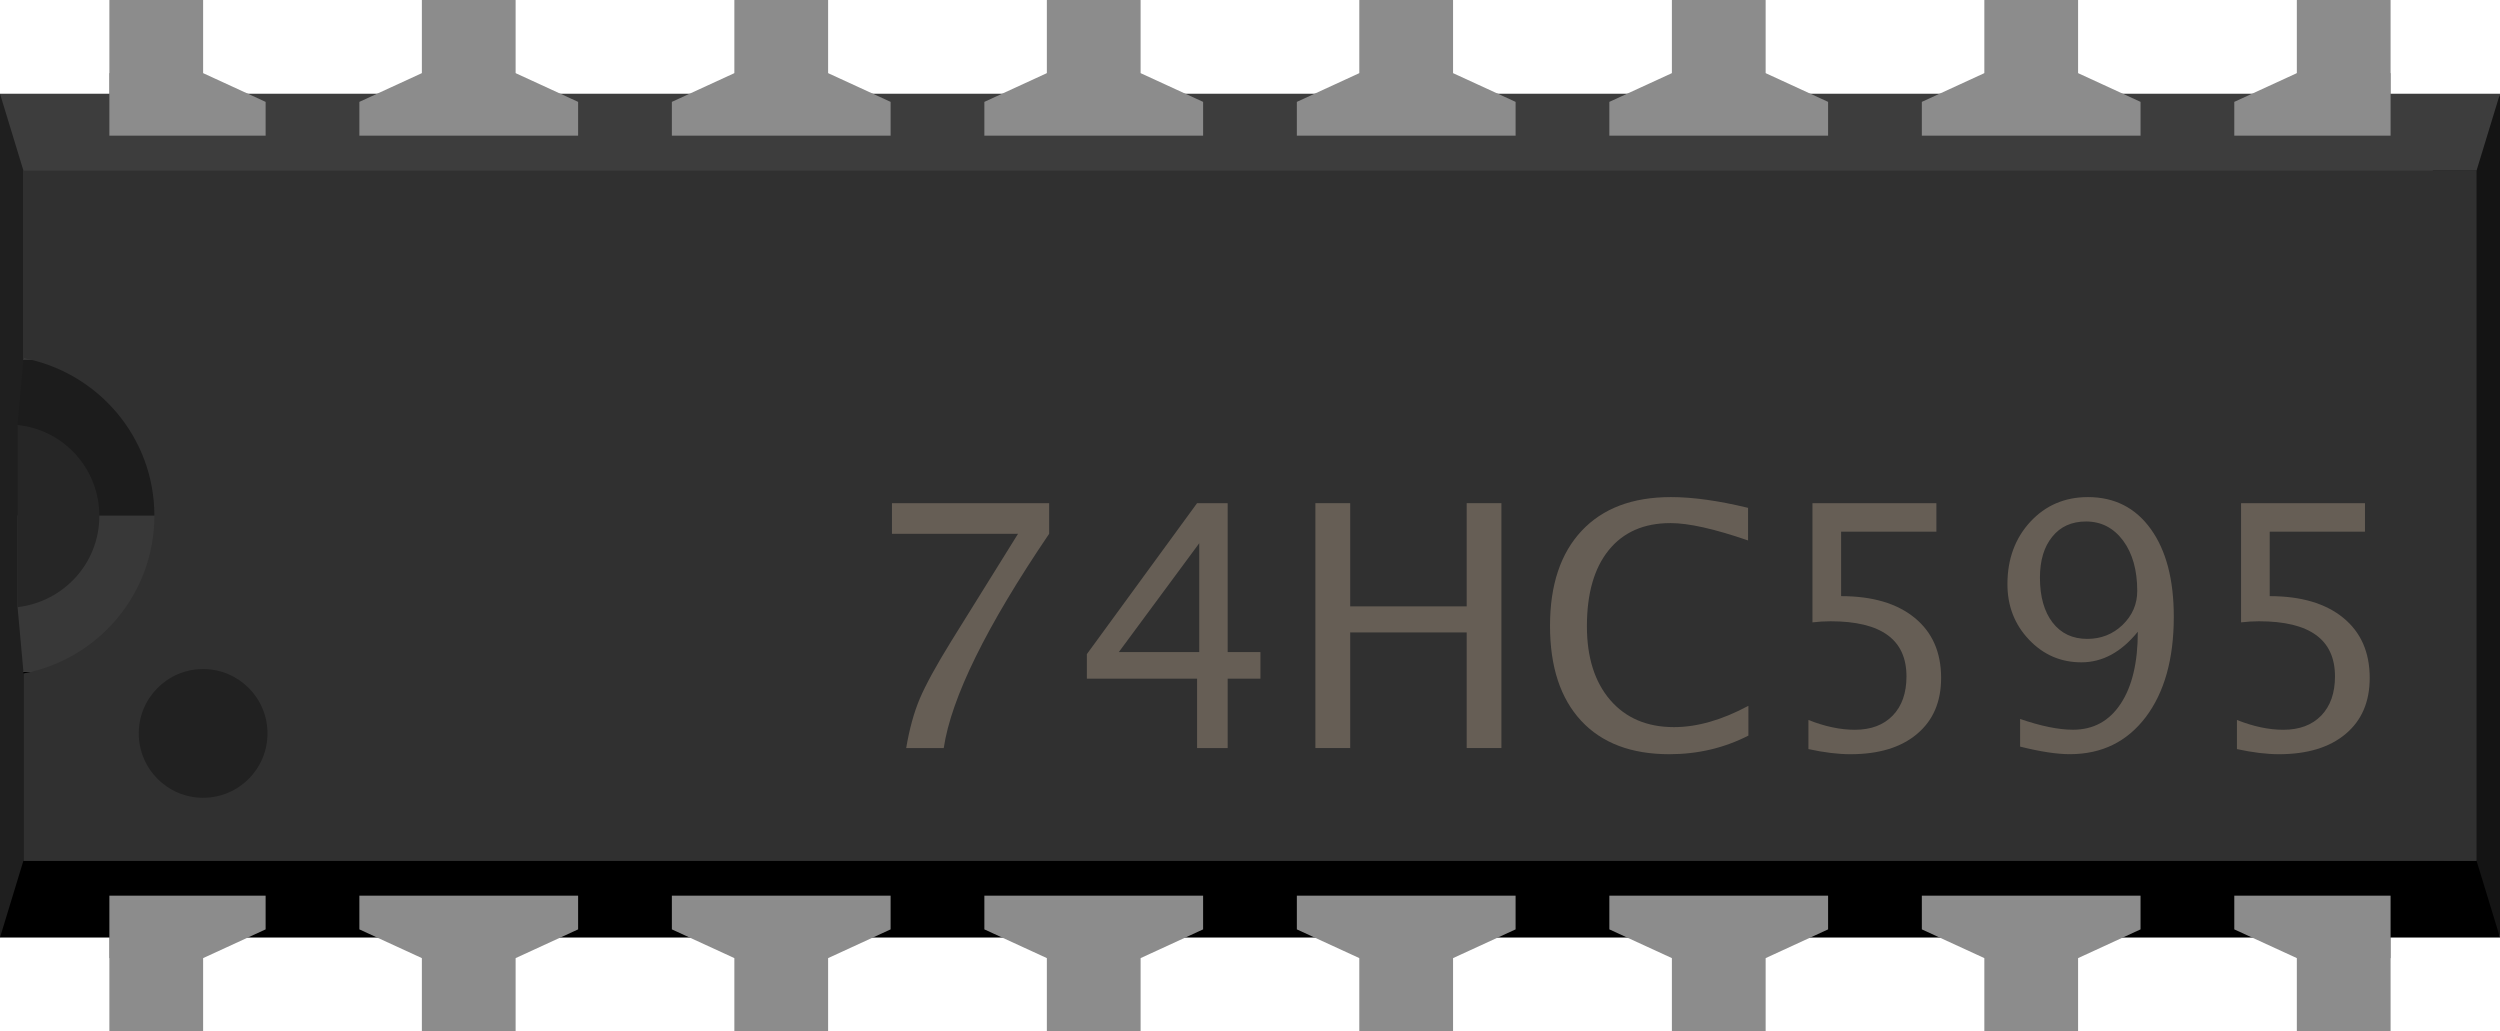 <?xml version="1.0" encoding="utf-8"?>
<!-- Generator: Adobe Illustrator 14.0.0, SVG Export Plug-In . SVG Version: 6.00 Build 43363)  -->
<svg version="1.2" baseProfile="tiny" id="svg2" xmlns="http://www.w3.org/2000/svg" xmlns:xlink="http://www.w3.org/1999/xlink"
	 x="0px" y="0px" width="0.80in" height="0.33in" viewBox="0 0 57.601 23.76" xml:space="preserve">
<rect id="connector0pin" x="2.52" y="20.636" fill="none" width="2.16" height="3.124"/>
<rect id="connector1pin" x="9.72" y="20.636" fill="none" width="2.16" height="3.124"/>
<rect id="connector2pin" x="16.92" y="20.636" fill="none" width="2.16" height="3.124"/>
<rect id="connector3pin" x="24.12" y="20.636" fill="none" width="2.16" height="3.124"/>
<rect id="connector4pin" x="31.319" y="20.636" fill="none" width="2.16" height="3.124"/>
<rect id="connector5pin" x="38.521" y="20.636" fill="none" width="2.16" height="3.124"/>
<rect id="connector6pin" x="45.72" y="20.636" fill="none" width="2.16" height="3.124"/>
<rect id="connector7pin" x="52.92" y="20.636" fill="none" width="2.16" height="3.124"/>
<rect id="connector8pin" x="52.92" fill="none" width="2.16" height="3.125"/>
<rect id="connector9pin" x="45.72" fill="none" width="2.16" height="3.125"/>
<rect id="connector10pin" x="38.521" fill="none" width="2.16" height="3.125"/>
<rect id="connector11pin" x="31.319" fill="none" width="2.16" height="3.125"/>
<rect id="connector12pin" x="24.12" fill="none" width="2.16" height="3.125"/>
<rect id="connector13pin" x="16.92" fill="none" width="2.16" height="3.125"/>
<rect id="connector14pin" x="9.72" fill="none" width="2.16" height="3.125"/>
<rect id="connector15pin" x="2.52" fill="none" width="2.16" height="3.125"/>
<rect id="connector0terminal" x="2.52" y="21.601" fill="none" width="2.16" height="2.159"/>
<rect id="connector1terminal" x="9.72" y="21.601" fill="none" width="2.16" height="2.159"/>
<rect id="connector2terminal" x="16.92" y="21.601" fill="none" width="2.16" height="2.159"/>
<rect id="connector3terminal" x="24.12" y="21.601" fill="none" width="2.16" height="2.159"/>
<rect id="connector4terminal" x="31.319" y="21.601" fill="none" width="2.16" height="2.159"/>
<rect id="connector5terminal" x="38.521" y="21.601" fill="none" width="2.16" height="2.159"/>
<rect id="connector6terminal" x="45.72" y="21.601" fill="none" width="2.16" height="2.159"/>
<rect id="connector7terminal" x="52.92" y="21.601" fill="none" width="2.16" height="2.159"/>
<rect id="connector8terminal" x="52.92" fill="none" width="2.16" height="2.16"/>
<rect id="connector9terminal" x="45.72" fill="none" width="2.16" height="2.16"/>
<rect id="connector10terminal" x="38.521" fill="none" width="2.16" height="2.16"/>
<rect id="connector11terminal" x="31.319" fill="none" width="2.16" height="2.16"/>
<rect id="connector12terminal" x="24.12" fill="none" width="2.16" height="2.16"/>
<rect id="connector13terminal" x="16.92" fill="none" width="2.16" height="2.16"/>
<rect id="connector14terminal" x="9.72" fill="none" width="2.16" height="2.16"/>
<rect id="connector15terminal" x="2.52" fill="none" width="2.16" height="2.16"/>
<g id="breadboard">
	<rect x="2.52" y="18.95" fill="#8C8C8C" width="2.16" height="4.81"/>
	<rect x="9.72" y="18.95" fill="#8C8C8C" width="2.16" height="4.81"/>
	<rect x="16.92" y="18.95" fill="#8C8C8C" width="2.16" height="4.81"/>
	<rect x="24.12" y="18.95" fill="#8C8C8C" width="2.16" height="4.81"/>
	<rect x="31.319" y="18.95" fill="#8C8C8C" width="2.16" height="4.81"/>
	<rect x="38.521" y="18.95" fill="#8C8C8C" width="2.16" height="4.81"/>
	<rect x="45.72" y="18.95" fill="#8C8C8C" width="2.16" height="4.81"/>
	<rect x="52.92" y="18.95" fill="#8C8C8C" width="2.16" height="4.81"/>
	<rect x="52.92" fill="#8C8C8C" width="2.16" height="4.81"/>
	<rect x="45.72" fill="#8C8C8C" width="2.16" height="4.81"/>
	<rect x="38.521" fill="#8C8C8C" width="2.16" height="4.81"/>
	<rect x="31.319" fill="#8C8C8C" width="2.16" height="4.81"/>
	<rect x="24.12" fill="#8C8C8C" width="2.16" height="4.81"/>
	<rect x="16.92" fill="#8C8C8C" width="2.16" height="4.81"/>
	<rect x="9.72" fill="#8C8C8C" width="2.16" height="4.81"/>
	<rect x="2.52" fill="#8C8C8C" width="2.16" height="4.81"/>
	<polygon fill="#3D3D3D" points="0,2.16 57.601,2.16 57.06,8.28 0,8.28 	"/>
	<polygon points="0,15.479 57.06,15.479 57.601,21.601 0,21.601 	"/>
	<polygon fill="#8C8C8C" points="6.12,3.125 6.12,2.347 4.68,1.685 2.52,1.685 2.52,3.125 	"/>
	<polygon fill="#8C8C8C" points="55.08,3.125 55.08,1.685 52.92,1.685 51.479,2.347 51.479,3.125 	"/>
	<polygon fill="#8C8C8C" points="2.52,20.636 2.52,22.075 4.68,22.075 6.12,21.413 6.12,20.636 	"/>
	<polygon fill="#8C8C8C" points="51.479,20.636 51.479,21.413 52.92,22.075 55.08,22.075 55.08,20.636 	"/>
	<polygon fill="#8C8C8C" points="13.32,3.125 13.32,2.347 11.88,1.685 9.72,1.685 8.28,2.347 8.28,3.125 	"/>
	<polygon fill="#8C8C8C" points="8.28,20.636 8.28,21.413 9.72,22.075 11.88,22.075 13.32,21.413 13.32,20.636 	"/>
	<polygon fill="#8C8C8C" points="20.52,3.125 20.52,2.347 19.08,1.685 16.92,1.685 15.48,2.347 15.48,3.125 	"/>
	<polygon fill="#8C8C8C" points="15.48,20.636 15.48,21.413 16.92,22.075 19.08,22.075 20.52,21.413 20.52,20.636 	"/>
	<polygon fill="#8C8C8C" points="27.72,3.125 27.72,2.347 26.28,1.685 24.12,1.685 22.68,2.347 22.68,3.125 	"/>
	<polygon fill="#8C8C8C" points="22.68,20.636 22.68,21.413 24.12,22.075 26.28,22.075 27.72,21.413 27.72,20.636 	"/>
	<polygon fill="#8C8C8C" points="34.92,3.125 34.92,2.347 33.479,1.685 31.319,1.685 29.88,2.347 29.88,3.125 	"/>
	<polygon fill="#8C8C8C" points="29.88,20.636 29.88,21.413 31.319,22.075 33.479,22.075 34.92,21.413 34.92,20.636 	"/>
	<polygon fill="#8C8C8C" points="42.12,3.125 42.12,2.347 40.681,1.685 38.521,1.685 37.08,2.347 37.08,3.125 	"/>
	<polygon fill="#8C8C8C" points="37.08,20.636 37.08,21.413 38.521,22.075 40.681,22.075 42.12,21.413 42.12,20.636 	"/>
	<polygon fill="#8C8C8C" points="49.319,3.125 49.319,2.347 47.88,1.685 45.72,1.685 44.28,2.347 44.28,3.125 	"/>
	<polygon fill="#8C8C8C" points="44.28,20.636 44.28,21.413 45.72,22.075 47.88,22.075 49.319,21.413 49.319,20.636 	"/>
	<polygon fill="#141414" points="57.601,2.16 57.06,3.931 56.054,3.931 56.054,19.821 57.06,19.829 57.601,21.601 	"/>
	<polygon fill="#1F1F1F" points="0,2.16 0.54,3.931 0.54,8.28 3.6,8.28 3.6,15.479 0.54,15.479 0.54,19.829 0,21.601 	"/>
	<polygon fill="#1C1C1C" points="3.6,8.28 0.54,8.28 0.403,9.792 0.403,11.88 3.6,11.88 	"/>
	<polygon fill="#383838" points="0.54,15.479 3.6,15.479 3.6,11.88 0.403,11.88 0.403,13.968 	"/>
	<path fill="#303030" d="M0.54,3.931v4.32c1.713,0.324,3.017,1.822,3.017,3.629c0,1.807-1.296,3.313-3.017,3.637v4.319h56.52V3.931
		H0.54z"/>
	<path fill="#262626" d="M0.403,9.792v4.197c1.058-0.122,1.886-1.008,1.886-2.102C2.29,10.8,1.469,9.9,0.403,9.792z"/>
	<circle fill="#212121" cx="4.68" cy="16.898" r="1.483"/>
	<g id="icpackage_text_layer">
		<g>
			<path fill="#665E55" d="M20.879,17.235c0.074-0.438,0.178-0.818,0.314-1.14c0.136-0.319,0.377-0.76,0.722-1.319l1.541-2.478
				h-2.905v-0.705h3.622v0.705c-1.446,2.132-2.256,3.778-2.429,4.937H20.879z"/>
			<path fill="#665E55" d="M27.581,17.235v-1.598h-2.539v-0.566l2.539-3.478h0.705v3.431h0.755v0.613h-0.755v1.598H27.581z
				 M25.778,15.024h1.853v-2.508L25.778,15.024z"/>
			<path fill="#665E55" d="M30.307,17.235v-5.642h0.802v2.378h2.684v-2.378h0.8v5.642h-0.8v-2.664h-2.684v2.664H30.307z"/>
			<path fill="#665E55" d="M38.462,17.377c-0.876,0-1.555-0.257-2.032-0.771c-0.478-0.516-0.717-1.244-0.717-2.188
				c0-0.939,0.243-1.67,0.729-2.188c0.487-0.519,1.172-0.777,2.058-0.777c0.505,0,1.097,0.083,1.776,0.248v0.751
				c-0.773-0.267-1.369-0.4-1.787-0.4c-0.612,0-1.086,0.208-1.422,0.622s-0.504,0.999-0.504,1.754c0,0.719,0.18,1.286,0.538,1.702
				c0.358,0.415,0.849,0.623,1.468,0.623c0.535,0,1.105-0.164,1.715-0.491v0.686C39.728,17.233,39.12,17.377,38.462,17.377z"/>
			<path fill="#665E55" d="M41.667,17.259v-0.671c0.375,0.149,0.73,0.226,1.068,0.226c0.371,0,0.662-0.108,0.875-0.328
				c0.211-0.219,0.316-0.52,0.316-0.902c0-0.848-0.582-1.27-1.75-1.27c-0.131,0-0.27,0.008-0.416,0.025v-2.745h2.855v0.655h-2.195
				v1.486c0.725,0,1.289,0.168,1.695,0.5c0.408,0.334,0.609,0.795,0.609,1.385c0,0.549-0.184,0.979-0.555,1.29
				c-0.369,0.312-0.881,0.467-1.537,0.467C42.351,17.377,42.028,17.338,41.667,17.259z"/>
			<path fill="#665E55" d="M46.544,17.202v-0.637c0.479,0.164,0.883,0.248,1.219,0.248c0.469,0,0.834-0.199,1.098-0.598
				s0.395-0.951,0.395-1.66c-0.381,0.471-0.814,0.705-1.301,0.705c-0.475,0-0.877-0.175-1.207-0.523
				c-0.332-0.351-0.496-0.775-0.496-1.279c0-0.576,0.176-1.055,0.527-1.436c0.352-0.379,0.795-0.569,1.328-0.569
				c0.611,0,1.096,0.245,1.449,0.737s0.529,1.164,0.529,2.019c0,0.972-0.215,1.742-0.646,2.313
				c-0.432,0.569-1.014,0.854-1.748,0.854C47.397,17.377,47.013,17.319,46.544,17.202z M47.001,13.31
				c0,0.438,0.098,0.781,0.291,1.033c0.195,0.252,0.461,0.377,0.799,0.377c0.318,0,0.59-0.107,0.814-0.322
				c0.225-0.218,0.338-0.478,0.338-0.783c0-0.479-0.109-0.866-0.326-1.16c-0.219-0.293-0.504-0.44-0.855-0.44
				c-0.328,0-0.588,0.117-0.775,0.349C47.097,12.595,47.001,12.91,47.001,13.31z"/>
			<path fill="#665E55" d="M51.54,17.259v-0.671c0.375,0.149,0.73,0.226,1.068,0.226c0.371,0,0.662-0.108,0.875-0.328
				c0.211-0.219,0.316-0.52,0.316-0.902c0-0.848-0.582-1.27-1.75-1.27c-0.131,0-0.27,0.008-0.414,0.025v-2.745h2.855v0.655h-2.195
				v1.486c0.725,0,1.289,0.168,1.695,0.5c0.408,0.334,0.609,0.795,0.609,1.385c0,0.549-0.184,0.979-0.555,1.29
				c-0.369,0.311-0.883,0.467-1.537,0.467C52.224,17.377,51.903,17.338,51.54,17.259z"/>
		</g>
	</g>
</g>
</svg>
